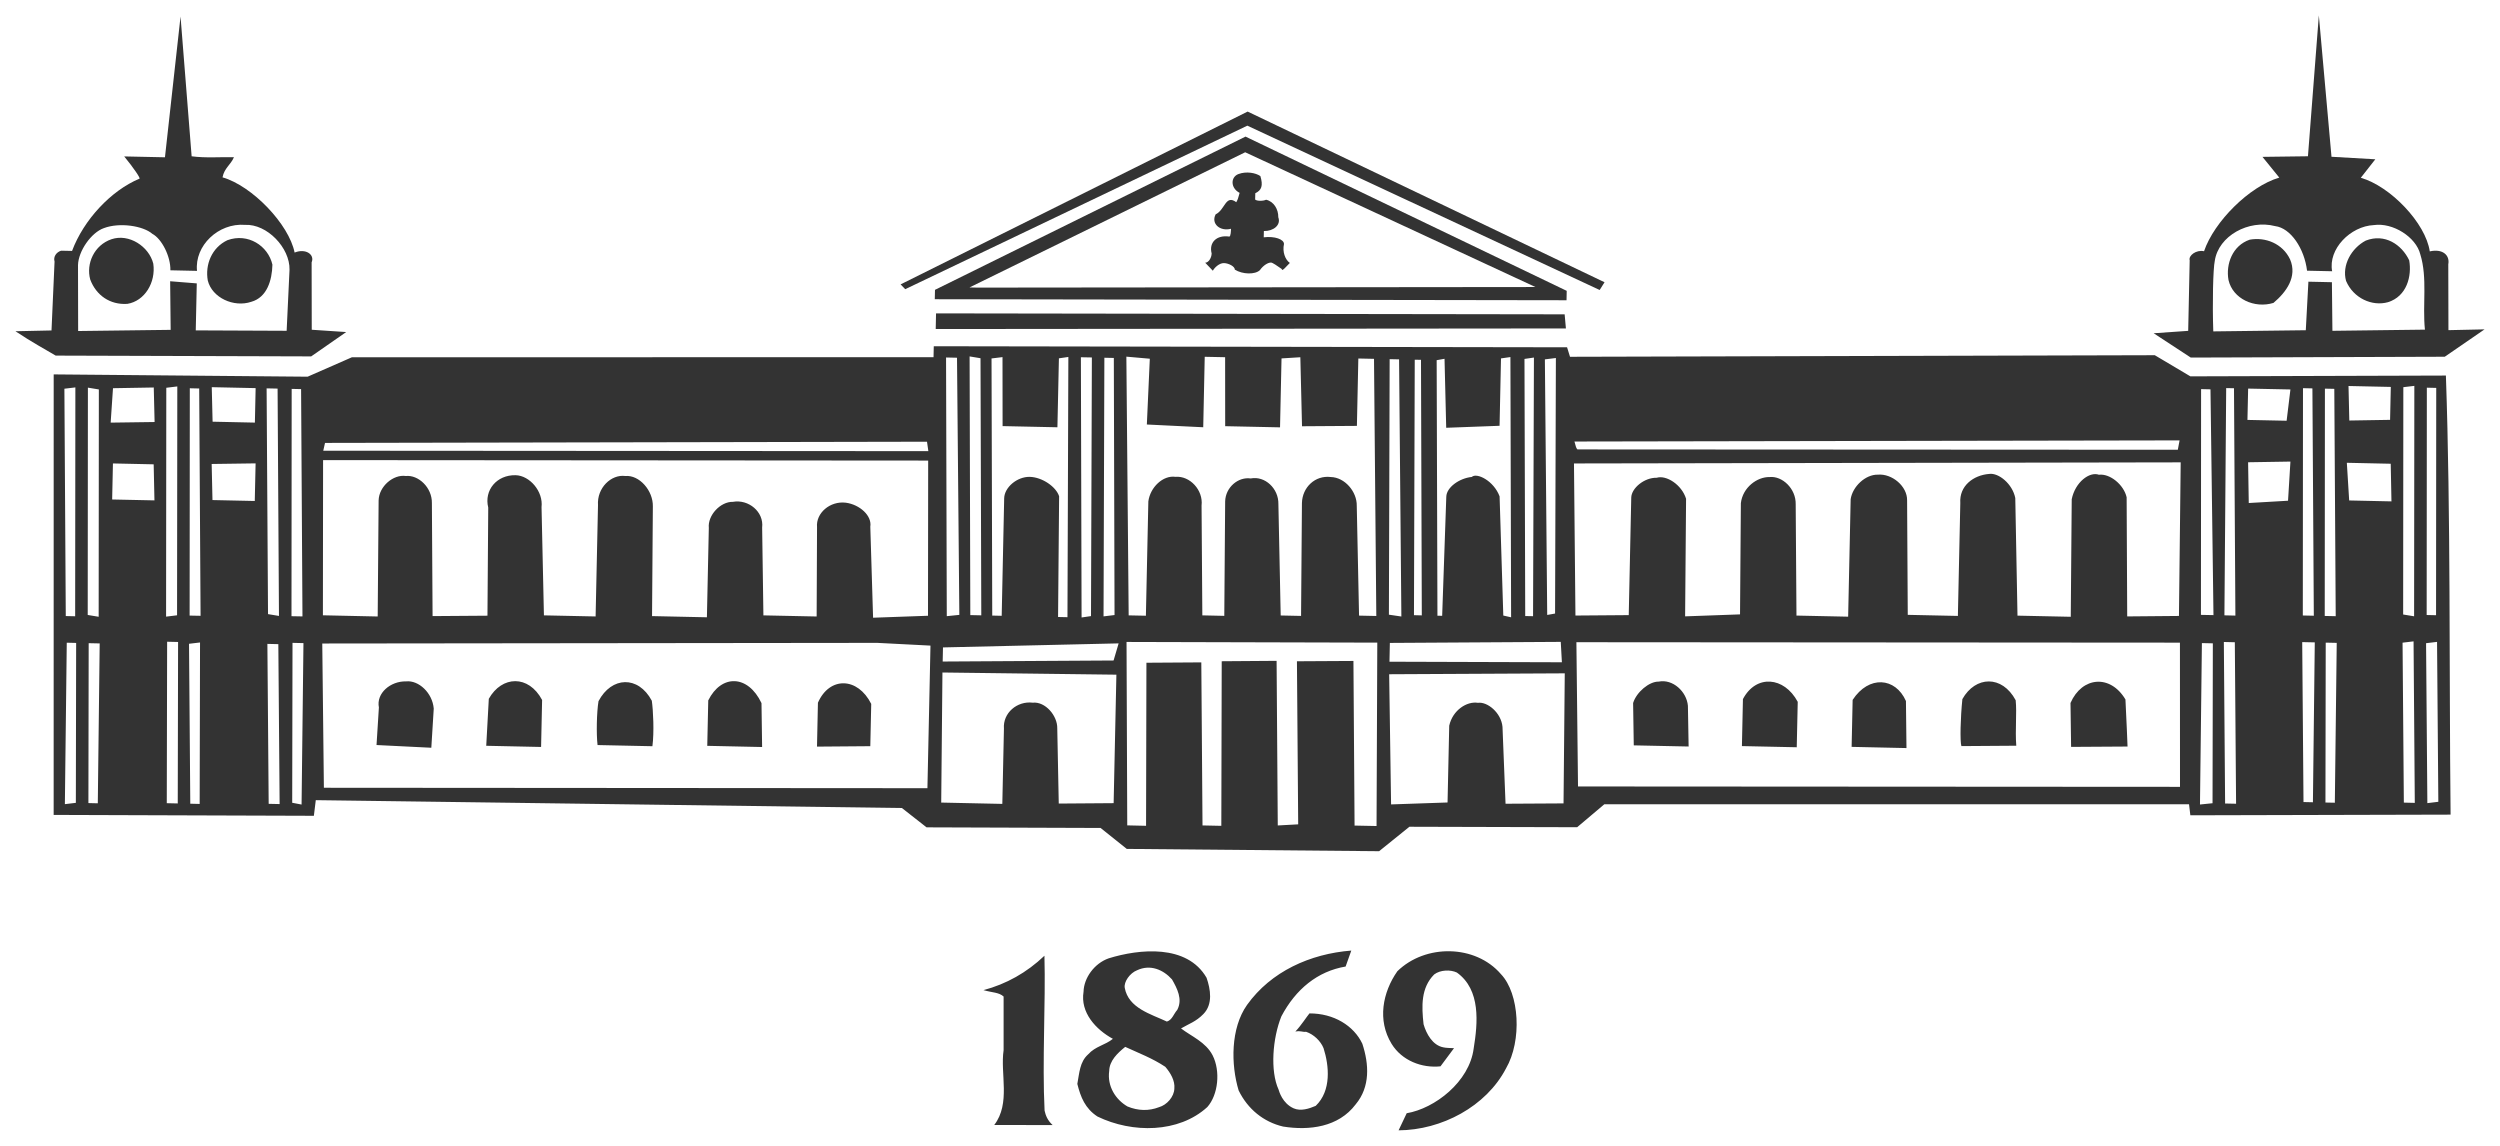 <?xml version="1.0" encoding="utf-8"?>
<!-- Generator: Adobe Illustrator 16.0.3, SVG Export Plug-In . SVG Version: 6.00 Build 0)  -->
<!DOCTYPE svg PUBLIC "-//W3C//DTD SVG 1.1//EN" "http://www.w3.org/Graphics/SVG/1.1/DTD/svg11.dtd">
<svg version="1.1" id="BAN_Logo" xmlns="http://www.w3.org/2000/svg" xmlns:xlink="http://www.w3.org/1999/xlink" x="0px" y="0px"
	 width="810px" height="371.23px" viewBox="0 0 810 371.23" enable-background="new 0 0 810 371.23" xml:space="preserve">
<path fill="#333333" d="M709.683,121.938l82.787-0.258c1.58,45.241,1.018,94.498,1.521,142.259l-84.318,0.218l-0.426-3.57H519.795
	l-8.799,7.432l-54.345-0.15l-9.826,7.923l-81.751-0.746l-8.488-6.788l-56.381-0.199l-7.984-6.26l-189.907-2.549l-0.621,5.068
	l-84.308-0.286l0.01-142.728l82.273,0.746l14.352-6.295l188.444-0.02l0.077-3.551l205.189,0.339l0.949,3.077l189.472-0.51
	L709.683,121.938z M496.993,115.846l-3.063,0.446l0.242,83.306l2.539,0.049L496.993,115.846z M504.106,115.996l-3.566,0.441
	l0.756,82.807l2.549-0.456L504.106,115.996z M489.376,115.687l-3.052,0.437l-0.466,21.832L468.57,138.6l-0.543-22.355l-2.548,0.455
	l0.252,82.791l1.531,0.029l1.337-38.573c0.067-3.033,4.196-6.003,8.266-6.42c1.551-1.487,7.084,1.173,9.003,6.294l1.202,38.617
	l2.529,0.566L489.376,115.687z M440.332,199.457l5.592,0.121l-0.746-83.315l-5.078-0.111l-0.465,21.833l-17.783,0.121l-0.542-22.361
	l-6.096,0.379l-0.484,22.336l-17.772-0.377l-0.02-22.348l-6.609-0.135l-0.484,22.83l-18.267-0.891l0.959-21.314l-7.598-0.669
	l0.747,83.823l5.581,0.117l0.795-37.063c0.61-4.555,4.758-8.532,8.809-7.937c4.574-0.407,9.042,4.255,8.431,9.327l0.252,35.555
	l7.113,0.16l0.281-37.076c0.106-4.574,4.244-8.038,8.285-7.442c4.594-0.911,9.07,3.247,8.964,8.319l0.746,36.078l6.6,0.141
	l0.281-36.558c0.106-5.083,4.264-9.062,9.322-8.445c4.574,0.102,8.537,4.763,8.44,9.327L440.332,199.457z M454.044,199.748
	l-0.746-83.315l-3.053-0.067l-0.242,82.791L454.044,199.748z M460.401,116.582l-2.025-0.038l-0.252,82.777l2.539,0.063
	L460.401,116.582z M361.111,199.273l-0.232-83.297l-3.063-0.067l-0.271,83.8L361.111,199.273z M345.858,199.971l0.29-84.318
	l-3.062,0.445l-0.485,22.338l-17.763-0.379l-0.028-22.355l-3.557,0.436l0.232,83.306l3.063,0.073l0.804-38.084
	c0.087-3.557,4.216-7.017,8.276-6.93c4.06,0.088,8.566,3.227,9.525,6.289l-0.339,39.111L345.858,199.971z M353.484,199.617
	l0.281-83.8l-3.557-0.067l0.223,84.313L353.484,199.617z M774.388,136.031l0.232-10.669l-13.703-0.296l0.262,11.184L774.388,136.031
	z M782.169,199.68l0.077-74.661l-3.565,0.427l-0.059,73.653L782.169,199.68z M789.282,199.331l0.058-73.649l-3.043-0.072
	l-0.058,73.654L789.282,199.331z M310.826,199.22l-0.756-83.315l-3.547-0.078l0.233,83.811L310.826,199.22z M317.939,199.369
	l-0.252-83.305l-3.537-0.586l0.232,83.813L317.939,199.369z M749.676,199.496l-0.455-73.658l-3.053-0.068l-0.058,73.648
	L749.676,199.496z M756.77,199.646l-0.455-73.659l-3.043-0.067l-0.059,73.648L756.77,199.646z M720.711,199.369l3.557,0.083
	l-0.456-73.663l-2.529-0.049L720.711,199.369z M742.098,126.186l-13.702-0.285l-0.223,10.15l12.694,0.268L742.098,126.186z
	 M713.104,199.22l4.061,0.077l-0.969-73.154l-3.043-0.068L713.104,199.22z M82.583,136.924l0.242-11.174l-14.216-0.305l0.271,11.183
	L82.583,136.924z M90.384,199.563l-0.446-73.658l-3.557-0.077l0.456,73.148L90.384,199.563z M94.444,199.65l3.557,0.068
	l-0.446-73.648l-3.053-0.068L94.444,199.65z M50.09,136.734l-0.271-11.188l-13.208,0.232l-0.756,11.154L50.09,136.734z
	 M57.368,199.355l0.078-74.152l-3.566,0.436l-0.068,74.152L57.368,199.355z M64.985,199.52l-0.446-73.648l-3.042-0.072
	l-0.059,73.648L64.985,199.52z M24.352,199.67l0.068-74.152l-3.556,0.426l0.445,73.659L24.352,199.67z M31.969,199.835l0.058-73.653
	l-3.547-0.586l-0.058,73.652L31.969,199.835z M705.613,145.723l0.571-3.038l-196.061,0.368c0.465,1.526,0.465,2.045,0.959,2.559
	L705.613,145.723z M774.833,162.448l-0.242-12.195l-14.216-0.31l0.756,12.205L774.833,162.448z M742.098,149.551l-13.712,0.223
	l0.213,13.203l12.725-0.741L742.098,149.551z M705.981,199.568l0.562-49.766l-196.574,0.357l0.475,49.277l17.27-0.136l0.813-38.079
	c0.067-3.043,4.206-6.518,8.257-6.43c3.071-0.949,8.092,2.215,9.506,6.808l-0.31,38.099l17.792-0.64l0.271-36.059
	c0.61-5.073,5.262-8.522,9.322-8.437c4.069-0.416,8.557,3.741,8.44,8.814l0.252,36.068l16.745,0.358l0.814-38.074
	c0.601-4.051,4.748-8.028,8.818-7.941c4.574-0.402,9.564,3.765,9.468,8.339l0.213,37.081l16.241,0.349l0.785-36.558
	c-0.388-5.597,4.273-9.052,9.352-9.448c3.053-0.445,7.549,3.217,8.46,7.801l0.717,38.113l17.259,0.368l0.311-38.085
	c1.134-5.566,5.785-9.031,8.809-7.936c3.566-0.441,8.053,3.212,8.983,7.302l0.185,38.603L705.981,199.568z M105.308,143.504
	l-0.572,2.529l196.051,0.14l-0.437-3.058L105.308,143.504z M282.879,200.141l17.792-0.635l0.058-50.28l-196.051-0.15l-0.058,50.28
	l17.753,0.387l0.3-37.59c0.097-4.564,4.768-8.522,8.809-7.926c4.07-0.427,8.557,3.74,8.45,8.813l0.223,36.578l17.782-0.131
	l0.252-35.041c-1.405-5.616,2.762-10.607,8.857-10.477c4.574,0.098,9.022,5.277,8.411,10.34l0.775,35.07l16.746,0.354l0.775-36.049
	c-0.388-5.586,4.273-10.063,8.838-9.457c4.584-0.408,9.042,4.762,8.935,9.846l-0.262,35.545L229.038,200l0.62-28.946
	c-0.417-4.065,3.741-8.552,7.801-8.46c5.097-0.906,10.088,3.261,9.477,8.334l0.407,28.451l17.249,0.363l0.126-28.945
	c-0.417-4.584,4.245-8.543,9.303-7.927c4.564,0.605,8.547,4.244,7.956,7.786L282.879,200.141z M82.544,162.318l0.271-12.187
	L68.58,150.33l0.262,11.691L82.544,162.318z M36.339,161.833l13.703,0.291l-0.252-11.683l-13.199-0.285L36.339,161.833z
	 M790.019,259.781l-0.417-51.811l-3.557,0.426l0.417,51.82L790.019,259.781z M757.1,208.29l-3.566-0.077l-0.087,51.806l3.042,0.063
	L757.1,208.29z M781.994,207.801l-3.565,0.426l0.416,51.82l3.547,0.083L781.994,207.801z M706.32,254.936l-0.02-46.719
	l-195.547-0.141l0.523,46.738L706.32,254.936z M749.386,259.932l0.601-51.802l-4.07-0.087l0.417,51.82L749.386,259.932z
	 M713.414,208.363l-0.62,52.3l4.069-0.417l0.098-51.807L713.414,208.363z M724.083,208.086l-3.557-0.082l0.407,52.33l3.557,0.077
	L724.083,208.086z M450.188,214.395l55.866,0.18l-0.368-6.609l-55.372,0.34L450.188,214.395z M438.879,267.485l7.122,0.146
	l0.242-59.418l-81.246-0.219l0.232,59.428l6.096,0.141l0.116-52.833l17.782-0.116l0.388,52.828l6.096,0.131l0.126-53.328
	l17.782-0.13l0.378,53.337l6.618-0.363l-0.406-52.834l18.305-0.105L438.879,267.485z M362.438,208.455l-56.913,1.309l-0.097,4.573
	l55.372-0.335L362.438,208.455z M300.486,255.377l0.988-46.2l-17.259-0.887l-179.8,0.208l0.523,46.738L300.486,255.377z
	 M90.597,260.518l-0.417-51.816l-3.547-0.082l0.417,51.82L90.597,260.518z M97.71,260.673l0.61-52.306l-3.547-0.082l-0.097,51.811
	L97.71,260.673z M57.591,260.318l0.107-52.314l-3.547-0.082l-0.116,52.314L57.591,260.318z M64.694,260.475l0.116-52.315
	l-3.566,0.427l0.407,51.815L64.694,260.475z M24.575,260.12l0.097-51.811l-3.043-0.073l-0.61,52.311L24.575,260.12z M31.688,260.271
	l0.61-51.802l-3.566-0.077l-0.087,51.806L31.688,260.271z M469.007,260.004l0.542-24.876c1.115-5.054,5.747-7.999,9.294-7.413
	c3.053-0.445,7.549,3.203,7.966,7.777l0.988,24.919l18.79-0.112l0.397-42.139l-56.894,0.295l0.62,42.174L469.007,260.004z
	 M325.275,236.088c-0.397-5.078,4.264-9.037,9.322-8.422c4.08-0.426,8.033,4.226,7.956,8.295l0.484,24.393l17.782-0.131
	l0.892-41.627l-56.36-0.707l-0.397,42.145l19.798,0.426L325.275,236.088z M689.323,241.877c0.01-0.508-0.33-8.13-0.679-15.252
	c-4.903-8.228-14.061-7.414-17.802,1.139l0.194,14.23L689.323,241.877 M653.273,241.611c-0.396-5.093,0.224-10.66-0.193-14.734
	c-4.39-8.219-13.034-7.902-17.269-0.369c-0.63,6.082-0.805,13.693-0.32,15.229L653.273,241.611 M617.525,227.133
	c-3.401-7.693-12.017-8.387-17.269-0.367l-0.33,15.219l17.772,0.388L617.525,227.133z M582.145,242.11l0.32-14.716
	c-4.391-8.227-13.519-8.93-17.754-0.891l-0.329,15.229L582.145,242.11z M546.881,228.664c-0.407-4.588-4.885-8.745-9.478-7.82
	c-3.043-0.072-7.19,3.393-8.276,6.934l0.214,13.718l17.772,0.373L546.881,228.664z M282.278,228.063
	c-4.38-8.731-13.519-8.93-17.269-0.378l-0.3,14.221l17.269-0.141L282.278,228.063z M246.723,227.807
	c-4.371-9.24-13.005-9.419-17.25-0.877l-0.32,14.721l17.772,0.383L246.723,227.807z M211.381,241.775
	c0.601-4.555,0.252-11.682-0.194-14.738c-4.39-8.219-13.034-7.889-17.269,0.141c-0.591,3.541-0.737,10.645-0.31,14.221
	L211.381,241.775 M175.313,242.014l0.329-15.225c-4.39-8.223-13.034-7.897-17.269-0.377l-0.833,15.223L175.313,242.014z
	 M140.533,229.59c-0.407-5.092-4.884-9.25-8.954-8.823c-5.078-0.116-9.729,3.853-8.819,8.445l-0.765,12.177l17.753,0.881
	L140.533,229.59z"/>
<polygon fill="#333333" points="404.138,40.715 293.296,93.693 291.794,92.143 404.234,36.15 519.873,91.45 518.293,93.96 "/>
<path fill="#333333" d="M302.87,96.949l0.068-3.043l100.608-49.649l104.067,49.975l-0.059,3.048L302.87,96.949z M497.478,92.996
	l-94.038-43.662l-89.318,43.793l2.539,0.058L497.478,92.996z"/>
<path fill="#333333" d="M406.715,62.611l-0.048,2.035c0.494,0.513,2.529,0.557,3.547,0.067c2.529,0.567,4.002,3.135,3.953,5.679
	c0.96,2.559-1.628,4.535-4.671,4.463l-0.048,2.035c3.565-0.438,6.59,0.653,6.561,2.175c-0.563,2.529,0.397,5.087,1.899,6.13
	c-1.037,0.992-2.607,2.998-2.598,1.977c-1.482-1.042-2.994-2.094-3.498-2.104c-1.008-0.02-2.559,0.96-3.604,2.462
	c-1.551,1.487-5.611,1.405-8.121-0.169c0.029-1.023-1.986-2.074-3.518-2.118c-1.521-0.028-3.072,1.464-3.605,2.472l-2.48-2.598
	c1.018,0.029,2.064-1.478,2.093-2.999c-0.939-3.581,1.647-6.062,5.708-5.466c0.504,0.01,0.553-2.025,0.563-2.529
	c-3.576,0.939-6.561-1.666-4.972-4.676c3.072-1.458,3.179-6.541,6.677-3.93c0.533-0.992,0.533-0.992,1.086-3.018
	c-3.014-1.585-2.946-5.137-0.388-6.102c2.577-0.963,5.601-0.387,7.112,0.654C409.303,60.13,408.77,61.637,406.715,62.611"/>
<polygon fill="#333333" points="303.171,106.606 303.277,101.533 506.945,101.844 507.353,106.418 "/>
<path fill="#333333" d="M72.098,57.461c9.604,2.752,21.523,15.194,23.354,24.371c3.586-1.449,6.59,0.645,5.514,3.164l0.039,21.843
	l11.164,0.746l-11.348,7.888l-82.777-0.256c-3.518-2.108-7.529-4.221-13.043-7.894l11.687-0.257l0.988-22.327
	c-0.465-1.536,0.572-3.033,2.113-3.513l3.556,0.072c3.77-10.073,12.598-19.541,21.823-23.402c0.514,0.01-1.948-3.59-4.923-7.215
	l13.199,0.281l5.049-45.6l3.595,45.279c4.555,0.605,9.138,0.199,13.712,0.291C74.734,53.453,72.679,54.428,72.098,57.461
	 M93.805,87.385c0.155-7.104-7.297-14.885-14.41-14.526c-8.625-0.698-16.406,6.755-15.563,14.904l-8.625-0.188
	c0.097-4.564-2.83-10.219-5.843-11.809c-2.995-2.602-10.592-3.779-15.708-1.855c-4.089,1.43-8.286,7.433-8.382,12.006l0.048,21.334
	l29.973-0.377l-0.165-15.748l8.625,0.693l-0.33,15.225l29.45,0.131L93.805,87.385z M88.262,85.742
	c-1.405-6.119-7.917-10.33-14.565-7.927c-5.126,2.418-7.278,7.966-6.376,13.067c1.405,5.616,8.44,8.809,14.081,6.904
	C86.498,96.368,88.146,90.825,88.262,85.742 M49.664,85.422c-1.405-5.615-7.917-9.826-13.547-7.912
	c-5.621,1.909-8.295,7.951-6.88,13.063c1.918,5.116,6.425,8.257,12.026,7.878C46.863,97.551,50.546,91.532,49.664,85.422"/>
<path fill="#333333" d="M764.9,57.601c9.594,2.753,21.009,14.667,22.347,23.849c4.069-0.936,6.57,1.158,5.998,4.187l0.049,21.334
	L805,106.713l-12.898,8.871l-82.293,0.268l-12.025-7.879l11.192-0.775l0.484-22.851c-0.465-1.53,2.122-3.513,4.651-2.95
	c3.256-9.574,14.662-21.015,24.382-23.854l-5.456-6.721l14.74-0.193L751.305,5l4.099,45.793l14.196,0.814L764.9,57.601z
	 M784.175,82.395c-1.396-5.616-8.915-10.35-15.03-9.469c-7.636,0.35-14.895,7.812-13.528,14.958l-8.13-0.179
	c-0.862-7.138-5.281-13.824-10.35-14.449c-8.576-2.215-18.354,3.164-19.546,11.261c-0.553,2.534-0.805,13.707-0.484,22.854
	l29.973-0.377l0.843-15.729l7.617,0.17l0.165,15.747l29.973-0.378C784.844,98.67,786.549,90.064,784.175,82.395 M780.58,84.347
	c-2.433-5.131-7.928-8.799-14.081-6.391c-4.622,2.442-7.791,7.96-6.376,13.063c2.412,5.645,8.46,8.314,13.566,6.895
	C779.824,96.02,781.48,89.449,780.58,84.347 M741.981,84.027c-2.432-5.131-7.975-7.283-13.063-6.372
	c-5.63,1.909-7.801,7.961-6.89,13.054c1.395,6.129,8.44,9.327,14.574,7.433C740.741,94.668,744.404,89.667,741.981,84.027"/>
<path fill="#333333" d="M338.444,359.837c0.35,1.55,0.901,3.106,2.607,4.686l-18.916-0.029c5.368-7.017,1.899-16.552,3.033-24.246
	v-17.375c-1.512-1.386-3.644-1.241-6.522-2.073c7.385-1.963,14.022-5.674,19.75-11.141
	C338.822,325.096,337.641,343.804,338.444,359.837 M392.887,341.924c2.587,5.082,1.831,12.781-1.715,16.76
	c-9.274,8.475-24.324,8.537-35.584,3.076c-4.003-2.602-5.466-6.299-6.532-10.566c0.659-3.465,0.746-7.123,3.499-9.574
	c2.374-2.65,5.475-2.971,8.023-5.035c-5.533-3.014-10.621-8.532-9.507-15.268c0.098-4.438,3.479-9.182,8.15-10.819
	c9.903-3.067,25.39-4.651,31.708,6.304c1.269,3.691,2.122,8.533-1.027,11.745c-2.375,2.452-4.71,3.179-7.249,4.666
	C386.064,335.805,390.658,337.626,392.887,341.924 M375.531,358.723c2.529-0.713,4.903-3.373,4.961-6.062
	c0.242-2.511-1.24-5.049-2.937-7.017c-4.186-2.785-8.595-4.434-12.985-6.459c-2.558,2.064-5.116,4.517-5.185,7.792
	c-0.697,5.01,2.113,9.317,5.912,11.517C368.737,359.924,372.227,360.006,375.531,358.723 M381.433,327.199
	c1.812-3.436-0.039-6.949-1.706-9.875c-2.829-3.154-7.035-4.98-11.328-2.955c-2.335,0.91-4.322,3.76-3.982,5.692
	c1.211,6.6,8.498,8.494,13.653,10.927C379.814,330.455,380.24,328.526,381.433,327.199 M419.139,359.1
	c-3.634-1.613-4.71-5.504-4.884-6.08c-2.762-6.042-1.948-16.644,0.91-23.728c4.633-8.771,11.707-14.604,20.815-16.135l1.842-5.17
	c-13.334,1.052-26.01,6.759-33.771,17.593c-5.379,7.593-5.253,19.372-2.733,27.725c2.956,6.057,8.082,10.215,14.41,11.702
	c8.46,1.352,17.938,0.208,23.51-7.195c4.758-5.684,4.331-13.029,2.161-19.638c-2.763-5.844-9.226-9.852-17.134-9.832
	c-0.804,0.94-2.606,3.799-4.573,5.883c1.744-0.359,2.306,0.247,3.459,0.068c2.5,0.832,4.758,2.998,5.688,5.339
	c1.793,5.64,2.588,13.756-2.549,18.664C424.148,359.212,421.436,360.113,419.139,359.1 M486.305,315.619
	c-8.286-9.643-24.498-9.813-33.568-0.932c-4.777,6.838-6.532,15.879-1.871,23.5c3.354,5.485,9.865,7.938,15.854,7.303l4.38-5.887
	c-0.959-0.029-2.703-0.059-3.469-0.268c-3.46-0.654-5.505-4.375-6.396-7.48c-0.649-5.805-0.892-11.789,3.44-16.135
	c1.967-1.498,5.252-1.619,7.355-0.615c7.791,5.586,6.783,16.361,5.437,24.628c-1.396,10.786-12.589,19.411-21.697,20.956
	l-2.627,5.539c13.896-0.078,28.355-7.681,34.81-20.074C493.155,337.195,492.332,321.922,486.305,315.619"/>
</svg>

